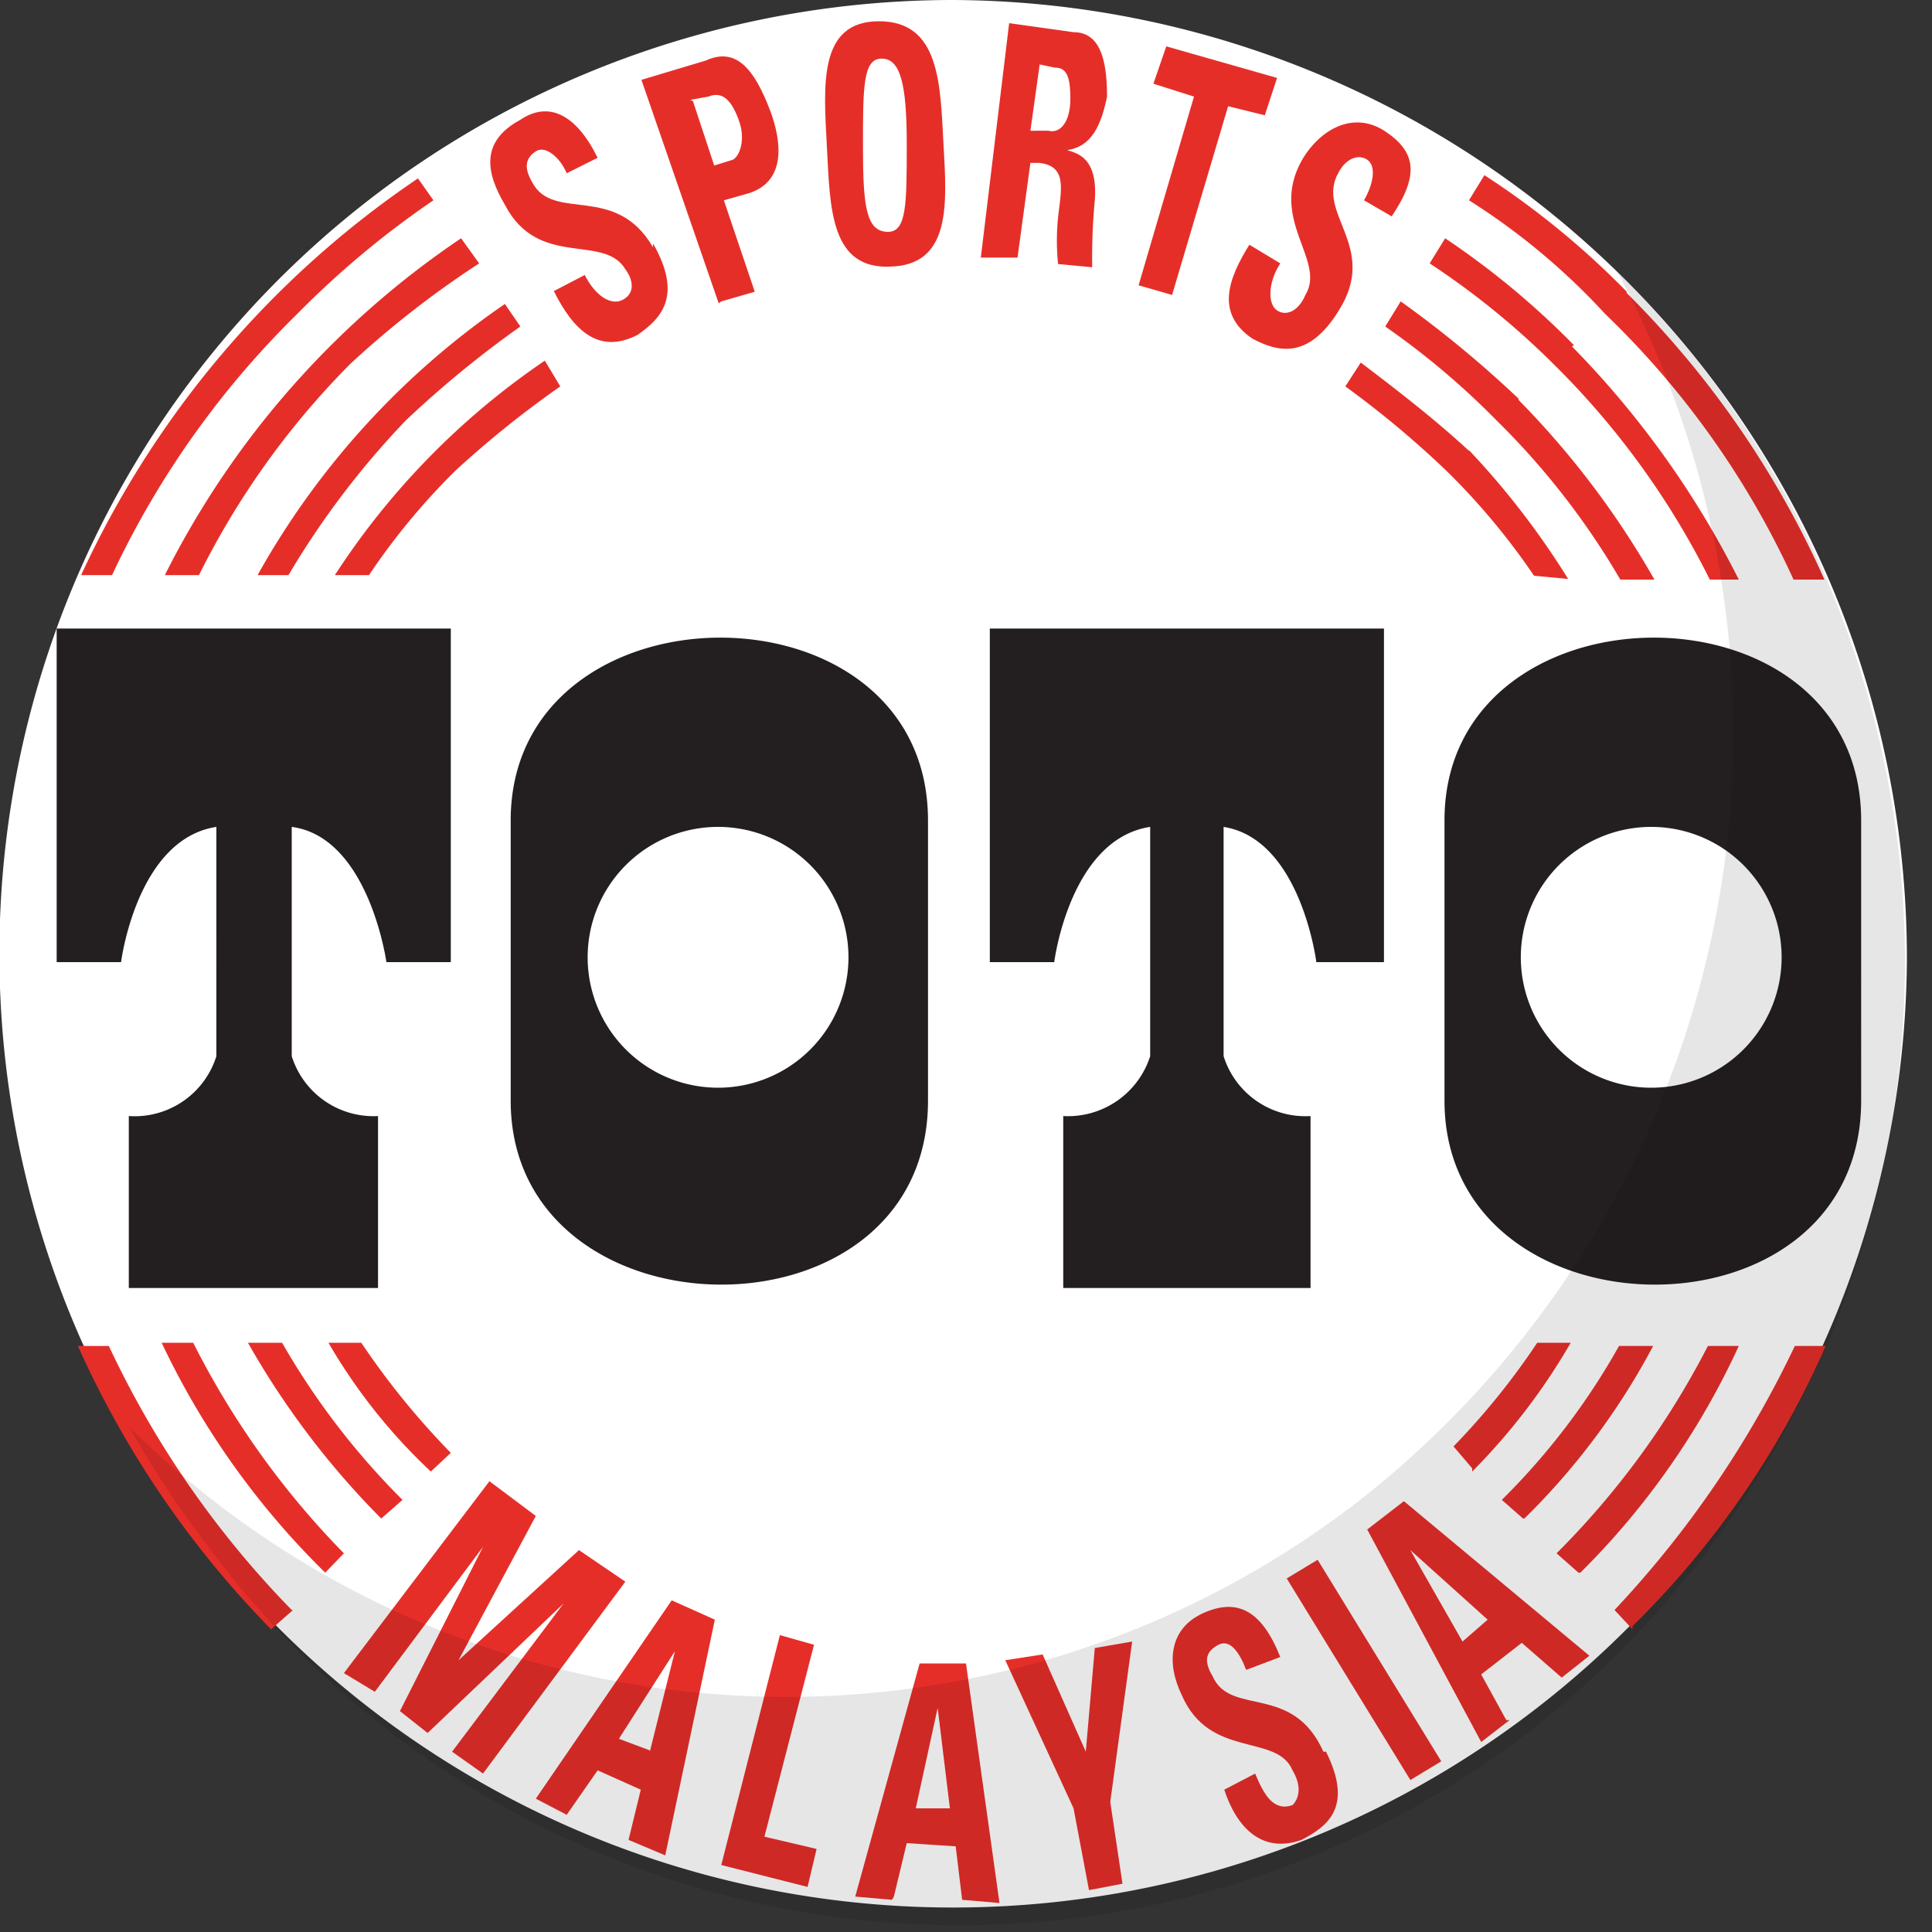 <svg xmlns="http://www.w3.org/2000/svg" viewBox="0 0 30 30"><rect x="0" y="0" width="30" height="30" fill="#333333" stroke="none"/><defs><style>.cls-1{isolation:isolate;}.cls-2{fill:#fff;}.cls-2,.cls-3,.cls-4{fill-rule:evenodd;}.cls-3{fill:#e62e29;}.cls-4{fill:#231f20;}.cls-5{opacity:0.1;mix-blend-mode:multiply;}</style></defs><title>t</title><g class="cls-1"><g id="Layer_1" data-name="Layer 1"><path class="cls-2" d="M29.61,14.94A14.81,14.81,0,1,1,14.8,0,14.88,14.88,0,0,1,29.61,14.94Z"/><path class="cls-3" d="M6.49,2.77A15,15,0,0,0,1.26,8.93h.48A14,14,0,0,1,4.62,4.87,14.17,14.17,0,0,1,6.73,3.11l-.24-.34Z"/><path class="cls-3" d="M25.26,4.53a12.93,12.93,0,0,0-2.21-1.81l-.24.39a10.44,10.44,0,0,1,2.11,1.76A13.5,13.5,0,0,1,27.85,9h.48a14.71,14.71,0,0,0-3.07-4.45Z"/><path class="cls-3" d="M4.53,25a14.92,14.92,0,0,1-2.84-4.1H1.21a15.07,15.07,0,0,0,3,4.4l.34-.3Z"/><path class="cls-3" d="M25.35,25.25a13.94,13.94,0,0,0,3-4.35h-.48A16,16,0,0,1,25.07,25l.28.3Z"/><path class="cls-3" d="M8.46,5.6A11.75,11.75,0,0,0,5.2,8.93h.53A10.49,10.49,0,0,1,7.07,7.31,15.68,15.68,0,0,1,8.7,6L8.46,5.6Z"/><path class="cls-3" d="M22.81,7c-.53-.49-1.1-.93-1.68-1.37L20.89,6a15.14,15.14,0,0,1,1.58,1.32,10.64,10.64,0,0,1,1.35,1.62l.53.05a12.46,12.46,0,0,0-1.54-2Z"/><path class="cls-3" d="M5.34,24.12A13.07,13.07,0,0,1,3,20.85H2.51a12.44,12.44,0,0,0,2.54,3.57l.29-.3Z"/><path class="cls-3" d="M24.54,24.42A12,12,0,0,0,27,20.9h-.48a12.81,12.81,0,0,1-2.35,3.22l.34.3Z"/><path class="cls-3" d="M7.84,4.72A12.47,12.47,0,0,0,4,8.93h.48A13.12,13.12,0,0,1,6.3,6.53,16.22,16.22,0,0,1,8.08,5.07l-.24-.35Z"/><path class="cls-3" d="M23.58,6.19a17.24,17.24,0,0,0-1.83-1.51l-.24.39a12.15,12.15,0,0,1,1.73,1.46A11.78,11.78,0,0,1,25.16,9h.53a13.47,13.47,0,0,0-2.11-2.79Z"/><path class="cls-3" d="M6.25,23.29a11.56,11.56,0,0,1-1.87-2.44H3.85a12.84,12.84,0,0,0,2.07,2.73l.33-.29Z"/><path class="cls-3" d="M23.67,23.58a10.92,10.92,0,0,0,2-2.68h-.53a10.73,10.73,0,0,1-1.82,2.39l.33.29Z"/><path class="cls-3" d="M7.16,3.7a13.72,13.72,0,0,0-4.6,5.23h.53A12.6,12.6,0,0,1,5.44,5.65a14.89,14.89,0,0,1,2-1.56L7.16,3.7Z"/><path class="cls-3" d="M24.44,5.36a12.66,12.66,0,0,0-2-1.66l-.24.39a12.36,12.36,0,0,1,1.92,1.56A12.59,12.59,0,0,1,26.55,9H27a14.36,14.36,0,0,0-2.59-3.62Z"/><path class="cls-3" d="M22.86,22.85a9.73,9.73,0,0,0,1.53-2h-.52a11.3,11.3,0,0,1-1.3,1.61l.29.34Z"/><path class="cls-3" d="M7,22.56a12.07,12.07,0,0,1-1.39-1.71H5.1a8.75,8.75,0,0,0,1.59,2L7,22.56Z"/><path class="cls-4" d="M4,9.76H.88v5.18h1s.24-1.91,1.48-2.1V16.4A1.33,1.33,0,0,1,2,17.33V20H5.87V17.33a1.33,1.33,0,0,1-1.34-.93V12.84C5.73,13,6,14.94,6,14.94H7V9.76Z"/><path class="cls-4" d="M18.44,9.76H15.37v5.18h1s.24-1.91,1.49-2.1V16.4a1.34,1.34,0,0,1-1.35.93V20h3.84V17.33A1.33,1.33,0,0,1,19,16.4V12.84c1.2.19,1.44,2.1,1.44,2.1h1.05V9.76Z"/><path class="cls-3" d="M10.14,3.84c-.58-1-1.54-.39-1.87-1-.15-.25-.1-.39.05-.49s.38.1.48.34l.48-.24c-.34-.69-.77-.88-1.2-.59-.63.34-.53.83-.24,1.32.52,1,1.53.44,1.87,1,.14.19.14.39-.05.48s-.43-.09-.58-.39l-.48.25c.29.58.68,1,1.3.68.34-.24.72-.58.24-1.42Z"/><path class="cls-3" d="M13.79,3.6c-.34,0-.39-.39-.39-1.32s0-1.37.29-1.37.39.39.39,1.32,0,1.37-.29,1.37Zm0,.54c1,0,.91-1,.86-1.91s-.05-1.9-1-1.9-.86,1-.81,1.95.05,1.91,1,1.86Z"/><path class="cls-3" d="M16.14,1l.24.05c.19,0,.24.15.24.49s-.15.54-.34.49H16l.14-1ZM16,2.53l.14,0c.43.05.34.4.29.84a3.56,3.56,0,0,0,0,.73l.53.05A9.39,9.39,0,0,1,17,3.11c.05-.68-.29-.73-.43-.78h0c.38-.05.53-.39.62-.83,0-.64-.14-1-.52-1l-1-.14L15.23,4l.57,0L16,2.53Z"/><polygon class="cls-3" points="5.82 26.27 7.5 24.02 7.5 24.02 6.21 26.57 6.64 26.91 8.75 24.9 8.75 24.9 7.02 27.2 7.5 27.54 9.71 24.56 8.99 24.07 7.12 25.78 7.12 25.78 8.32 23.54 7.6 23 5.34 25.98 5.82 26.27 5.82 26.27"/><path class="cls-3" d="M23.39,26.71,23,26l.63-.49.62.54.43-.34-2.88-2.4-.57.44L23,27.05l.44-.34Zm-.29-1.56-.39.34-.81-1.42h0l1.2,1.08Z"/><path class="cls-3" d="M20.79,4.82c.63-1-.38-1.51,0-2.15.1-.19.29-.29.44-.19s.09.39-.05.63l.43.25c.43-.64.38-1-.1-1.32s-1-.05-1.29.44c-.53.93.38,1.56.05,2.1-.1.24-.29.34-.44.24s-.14-.44.05-.73L19.4,3.8c-.33.53-.53,1.07.05,1.46.38.2.86.34,1.34-.44Z"/><path class="cls-3" d="M10.72,1.55,11,1.5c.24-.1.38.1.48.39s0,.54-.1.59l-.29.09-.33-1Zm.48,3.13.52-.15-.48-1.42L11.63,3c.62-.2.48-.88.33-1.28-.24-.63-.52-1-1-.78l-1,.3,1.2,3.47Z"/><polygon class="cls-3" points="18.11 0.72 17.91 1.3 18.54 1.5 17.68 4.43 18.2 4.58 19.07 1.65 19.64 1.79 19.83 1.21 18.11 0.72 18.11 0.72"/><path class="cls-3" d="M8.8,28.18l.48-.69.67.3-.19.78.57.24.77-3.66-.67-.3L8.32,27.93l.48.25Zm1.29-1L9.61,27l.87-1.36h0l-.39,1.56Z"/><polygon class="cls-3" points="12.54 29.3 12.68 28.71 11.87 28.52 12.64 25.54 12.11 25.39 11.2 28.96 12.54 29.3 12.54 29.3"/><path class="cls-3" d="M13.88,29.45l.2-.83.76.05.1.83.58.05L15,25.83l-.72,0-1,3.62.57.05Zm.87-1.37h-.53l.34-1.56h0l.19,1.56Z"/><polygon class="cls-3" points="16.91 29.35 17.43 29.25 17.24 27.98 17.58 25.49 17 25.59 16.86 27.2 16.19 25.69 15.61 25.78 16.67 28.08 16.91 29.35 16.91 29.35"/><path class="cls-3" d="M20.55,27.2c-.48-1.07-1.44-.54-1.72-1.17-.15-.25-.1-.39.09-.49s.34.15.43.39l.53-.2c-.29-.73-.67-.92-1.2-.68s-.57.78-.33,1.27c.43,1,1.48.59,1.72,1.17.15.25.1.44,0,.54-.29.1-.44-.15-.58-.49l-.48.25c.19.58.58,1,1.2.78.38-.2.82-.49.38-1.37Z"/><polygon class="cls-3" points="22.38 27.35 20.46 24.22 19.98 24.51 21.9 27.64 22.38 27.35 22.38 27.35"/><path class="cls-4" d="M7.93,12.79v4.3c0,3.76,6.48,3.86,6.48,0V12.74c0-3.81-6.48-3.76-6.48,0Zm3.22,4.1a2,2,0,1,1,0-4.05,2,2,0,1,1,0,4.05Z"/><path class="cls-4" d="M22.43,12.79v4.3c0,3.76,6.47,3.86,6.47,0V12.74c0-3.81-6.47-3.76-6.47,0Zm3.21,4.1a2,2,0,1,1,0-4.05,2,2,0,1,1,0,4.05Z"/><path class="cls-5" d="M26.6,5.92a15.17,15.17,0,0,0-1.48-1.69,15.14,15.14,0,0,1-4,19.06A14.51,14.51,0,0,1,2,22.15,15.89,15.89,0,0,0,3.22,24a14.52,14.52,0,0,0,20.59,2.84A15.15,15.15,0,0,0,26.6,5.92Z"/></g></g></svg>